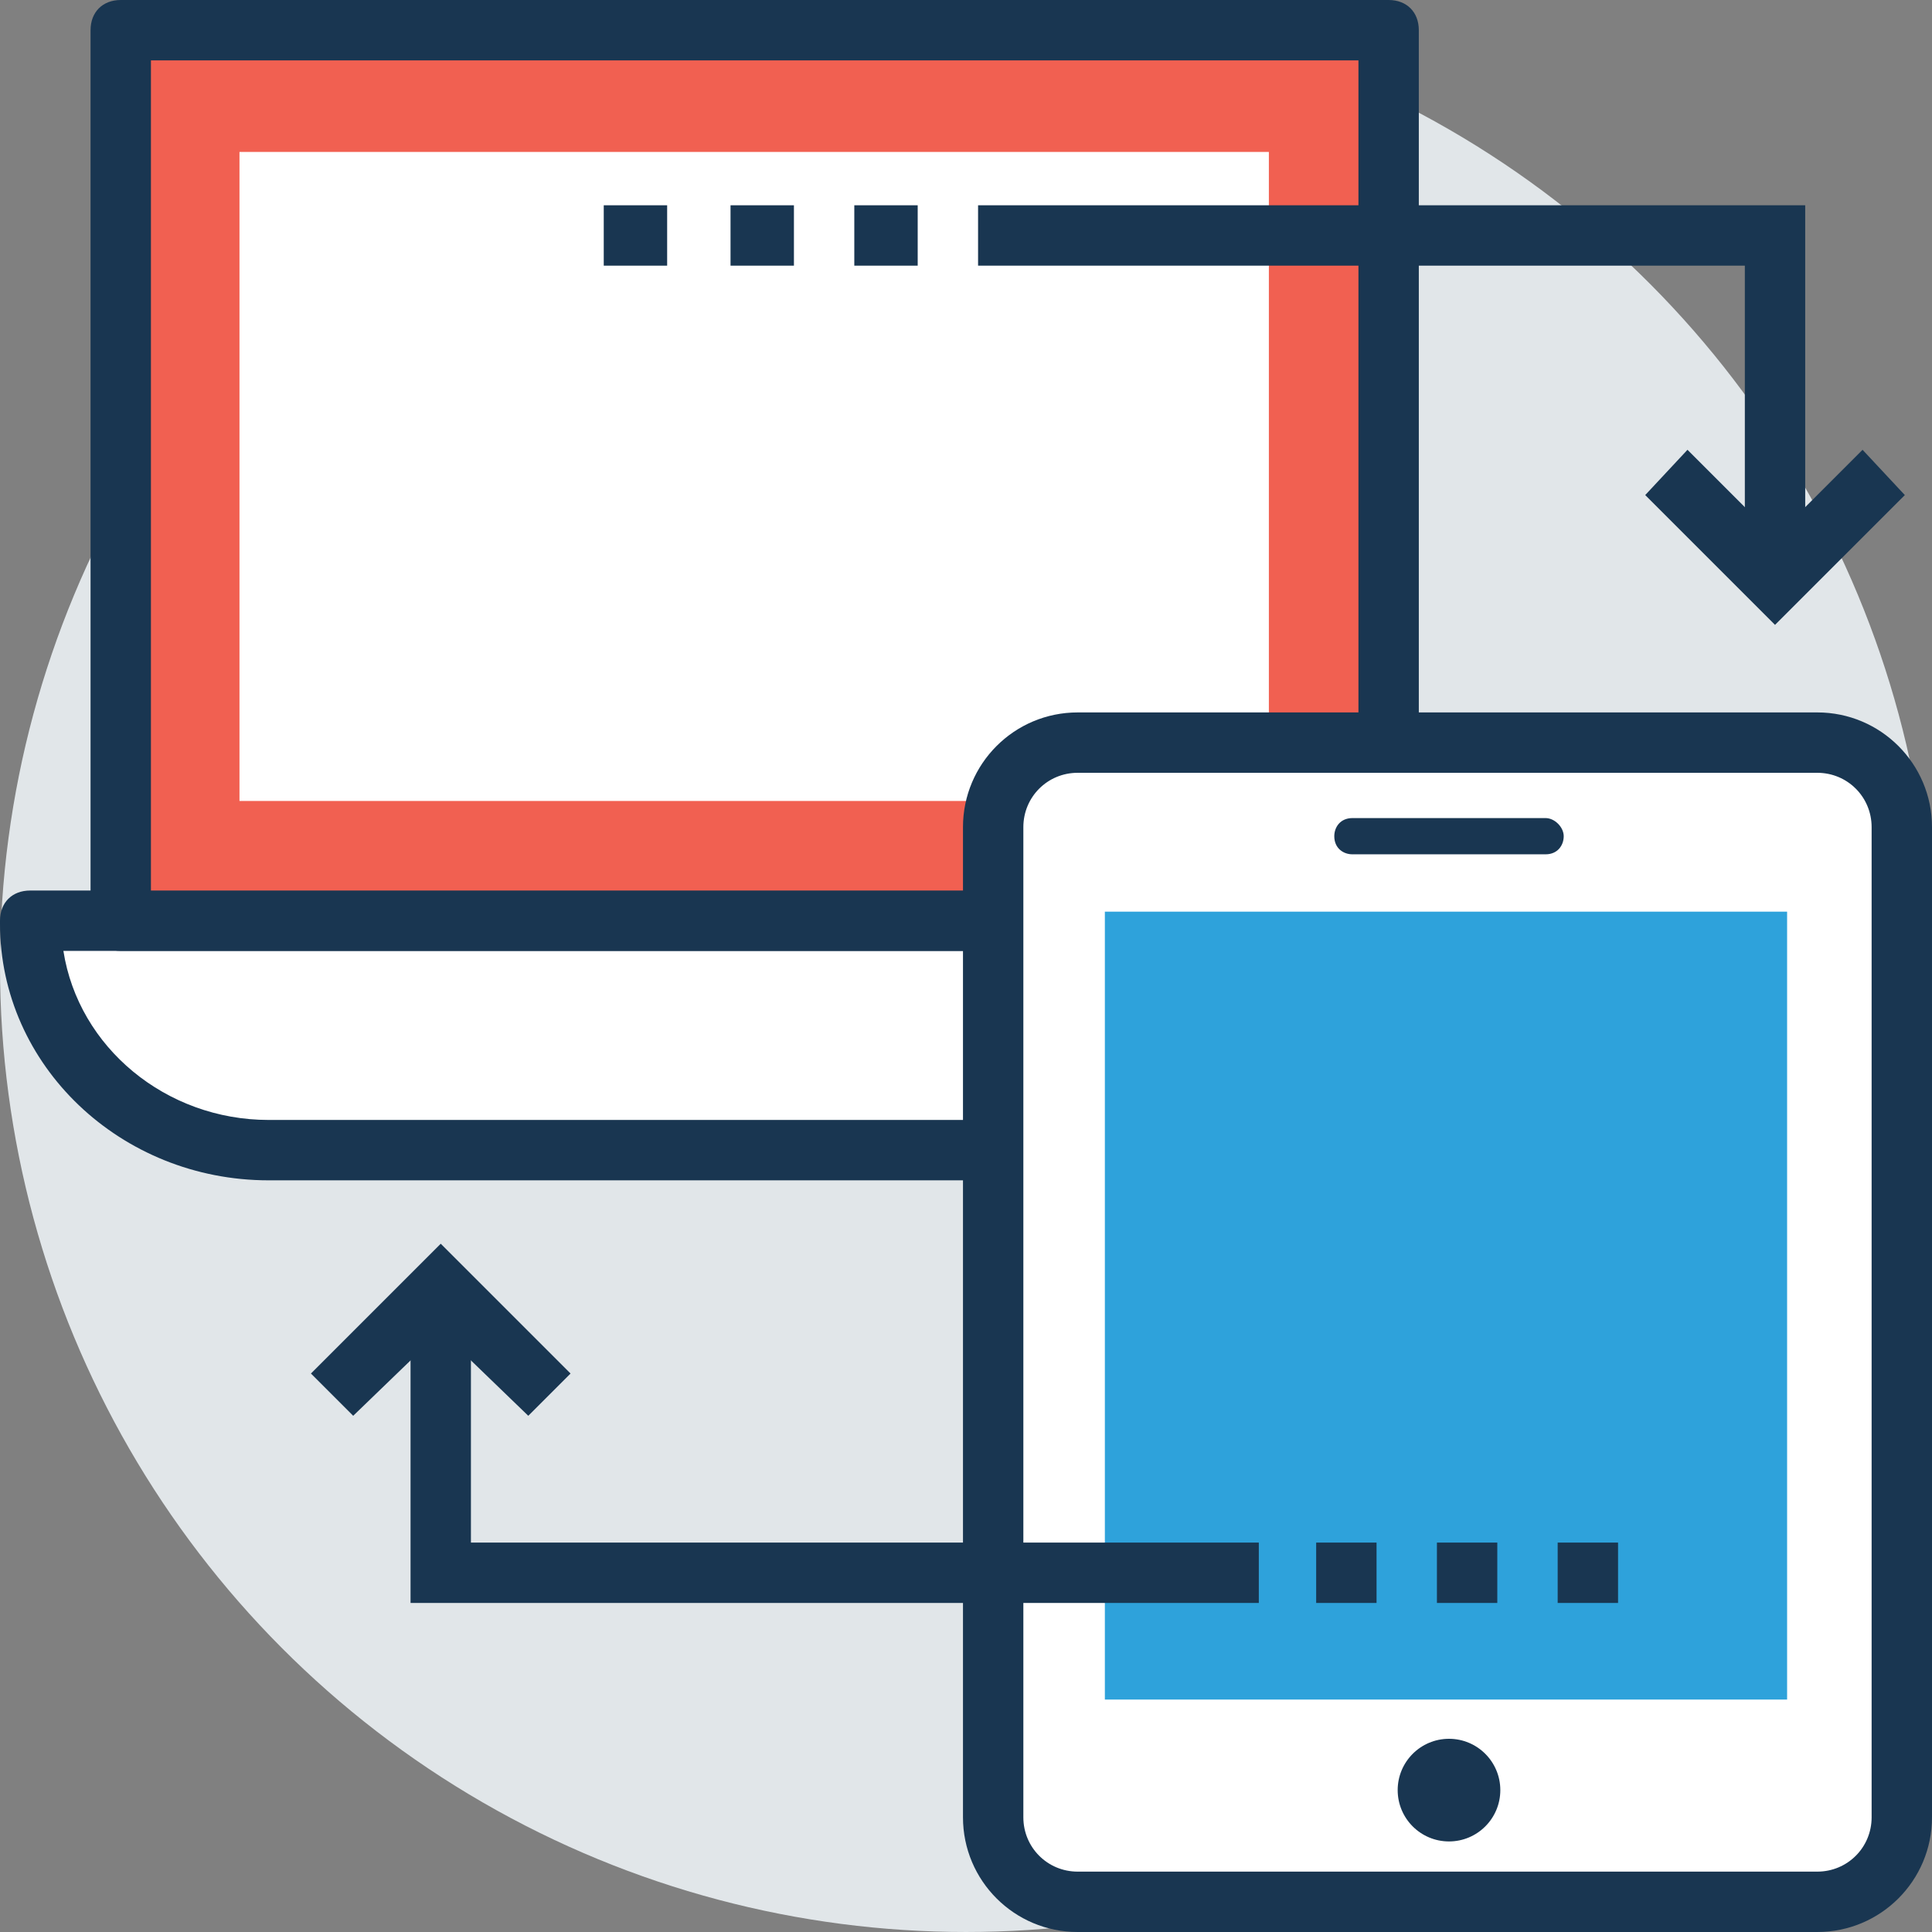 <?xml version="1.0" encoding="iso-8859-1"?>
<!-- Generator: Adobe Illustrator 19.0.0, SVG Export Plug-In . SVG Version: 6.00 Build 0)  -->
<svg version="1.1" id="Capa_1" xmlns="http://www.w3.org/2000/svg" xmlns:xlink="http://www.w3.org/1999/xlink" x="0px" y="0px"
	 viewBox="0 0 496.485 496.485" style="enable-background:new 0 0 496.485 496.485;" xml:space="preserve">
<rect x="0" y="0" width="496.485" height="496.485" fill="#808080" stroke="none"/>
<circle style="fill:#E1E6E9;" cx="248.242" cy="248.242" r="248.242"/>
<path style="fill:#FFFFFF;" d="M69.042,295.564h250.57c32.582,0,60.509-25.6,61.285-58.182v-0.776H7.758v0.776
	C7.758,269.964,36.461,295.564,69.042,295.564z"/>
<path style="fill:#193651;" d="M318.836,303.321H69.042C31.03,303.321,0,273.842,0,237.382v-0.776c0-4.655,3.103-7.758,7.758-7.758
	h372.364c4.655,0,7.758,3.103,7.758,7.758v0.776C387.879,273.842,356.849,303.321,318.836,303.321z M16.291,244.364
	c3.879,24.824,26.376,43.442,52.752,43.442h250.57c26.376,0,48.873-19.394,52.751-43.442H16.291z"/>
<rect x="31.03" y="7.758" style="fill:#F16051;" width="326.594" height="228.848"/>
<path style="fill:#193651;" d="M356.849,244.364H31.03c-4.655,0-7.758-3.103-7.758-7.758V7.758C23.273,3.103,26.376,0,31.03,0
	h325.818c4.655,0,7.758,3.103,7.758,7.758v228.848C364.606,240.485,361.503,244.364,356.849,244.364z M38.788,228.848h310.303
	V15.515H38.788V228.848z"/>
<g>
	<rect x="61.541" y="39.044" style="fill:#FFFFFF;" width="264.533" height="166.788"/>
	<path style="fill:#FFFFFF;" d="M467.006,190.836H276.945c-11.636,0-21.721,10.085-21.721,21.721v254.448
		c0,11.636,10.085,21.721,21.721,21.721h190.061c11.636,0,21.721-10.085,21.721-21.721V212.558
		C488.727,200.921,478.642,190.836,467.006,190.836z"/>
</g>
<path style="fill:#193651;" d="M467.006,183.079H276.945c-16.291,0-29.479,13.188-29.479,29.479v254.448
	c0,16.291,13.188,29.479,29.479,29.479h190.061c16.291,0,29.479-13.188,29.479-29.479V212.558
	C496.485,196.267,483.297,183.079,467.006,183.079z M480.97,467.006c0,7.758-6.206,13.964-13.964,13.964H276.945
	c-7.758,0-13.964-6.206-13.964-13.964V212.558c0-7.758,6.206-13.964,13.964-13.964h190.061c7.758,0,13.964,6.206,13.964,13.964
	V467.006z"/>
<rect x="283.927" y="234.279" style="fill:#2EA2DB;" width="175.321" height="202.473"/>
<g>
	<path style="fill:#193651;" d="M397.188,210.23h-49.648c-3.103,0-4.655,2.327-4.655,4.655l0,0c0,3.103,2.327,4.655,4.655,4.655
		h49.648c3.103,0,4.655-2.327,4.655-4.655l0,0C401.842,212.558,399.515,210.23,397.188,210.23z"/>
	<circle style="fill:#193651;" cx="372.364" cy="460.024" r="13.188"/>
	<polygon style="fill:#193651;" points="323.491,411.927 105.503,411.927 105.503,330.473 121.018,330.473 121.018,396.412 
		323.491,396.412 	"/>
	<polygon style="fill:#193651;" points="135.758,363.83 113.261,342.109 90.764,363.83 79.903,352.97 113.261,319.612 
		146.618,352.97 	"/>
	<polygon style="fill:#193651;" points="463.903,148.945 448.388,148.945 448.388,68.267 251.345,68.267 251.345,52.752 
		463.903,52.752 	"/>
	<polygon style="fill:#193651;" points="456.145,160.582 422.788,127.224 433.648,115.588 456.145,138.085 478.642,115.588 
		489.503,127.224 	"/>
	<rect x="219.539" y="52.752" style="fill:#193651;" width="16.291" height="15.515"/>
	<rect x="187.733" y="52.752" style="fill:#193651;" width="16.291" height="15.515"/>
	<rect x="155.152" y="52.752" style="fill:#193651;" width="16.291" height="15.515"/>
	<rect x="338.23" y="396.412" style="fill:#193651;" width="15.515" height="15.515"/>
	<rect x="369.261" y="396.412" style="fill:#193651;" width="15.515" height="15.515"/>
	<rect x="400.291" y="396.412" style="fill:#193651;" width="15.515" height="15.515"/>
</g>
<g>
</g>
<g>
</g>
<g>
</g>
<g>
</g>
<g>
</g>
<g>
</g>
<g>
</g>
<g>
</g>
<g>
</g>
<g>
</g>
<g>
</g>
<g>
</g>
<g>
</g>
<g>
</g>
<g>
</g>
</svg>
